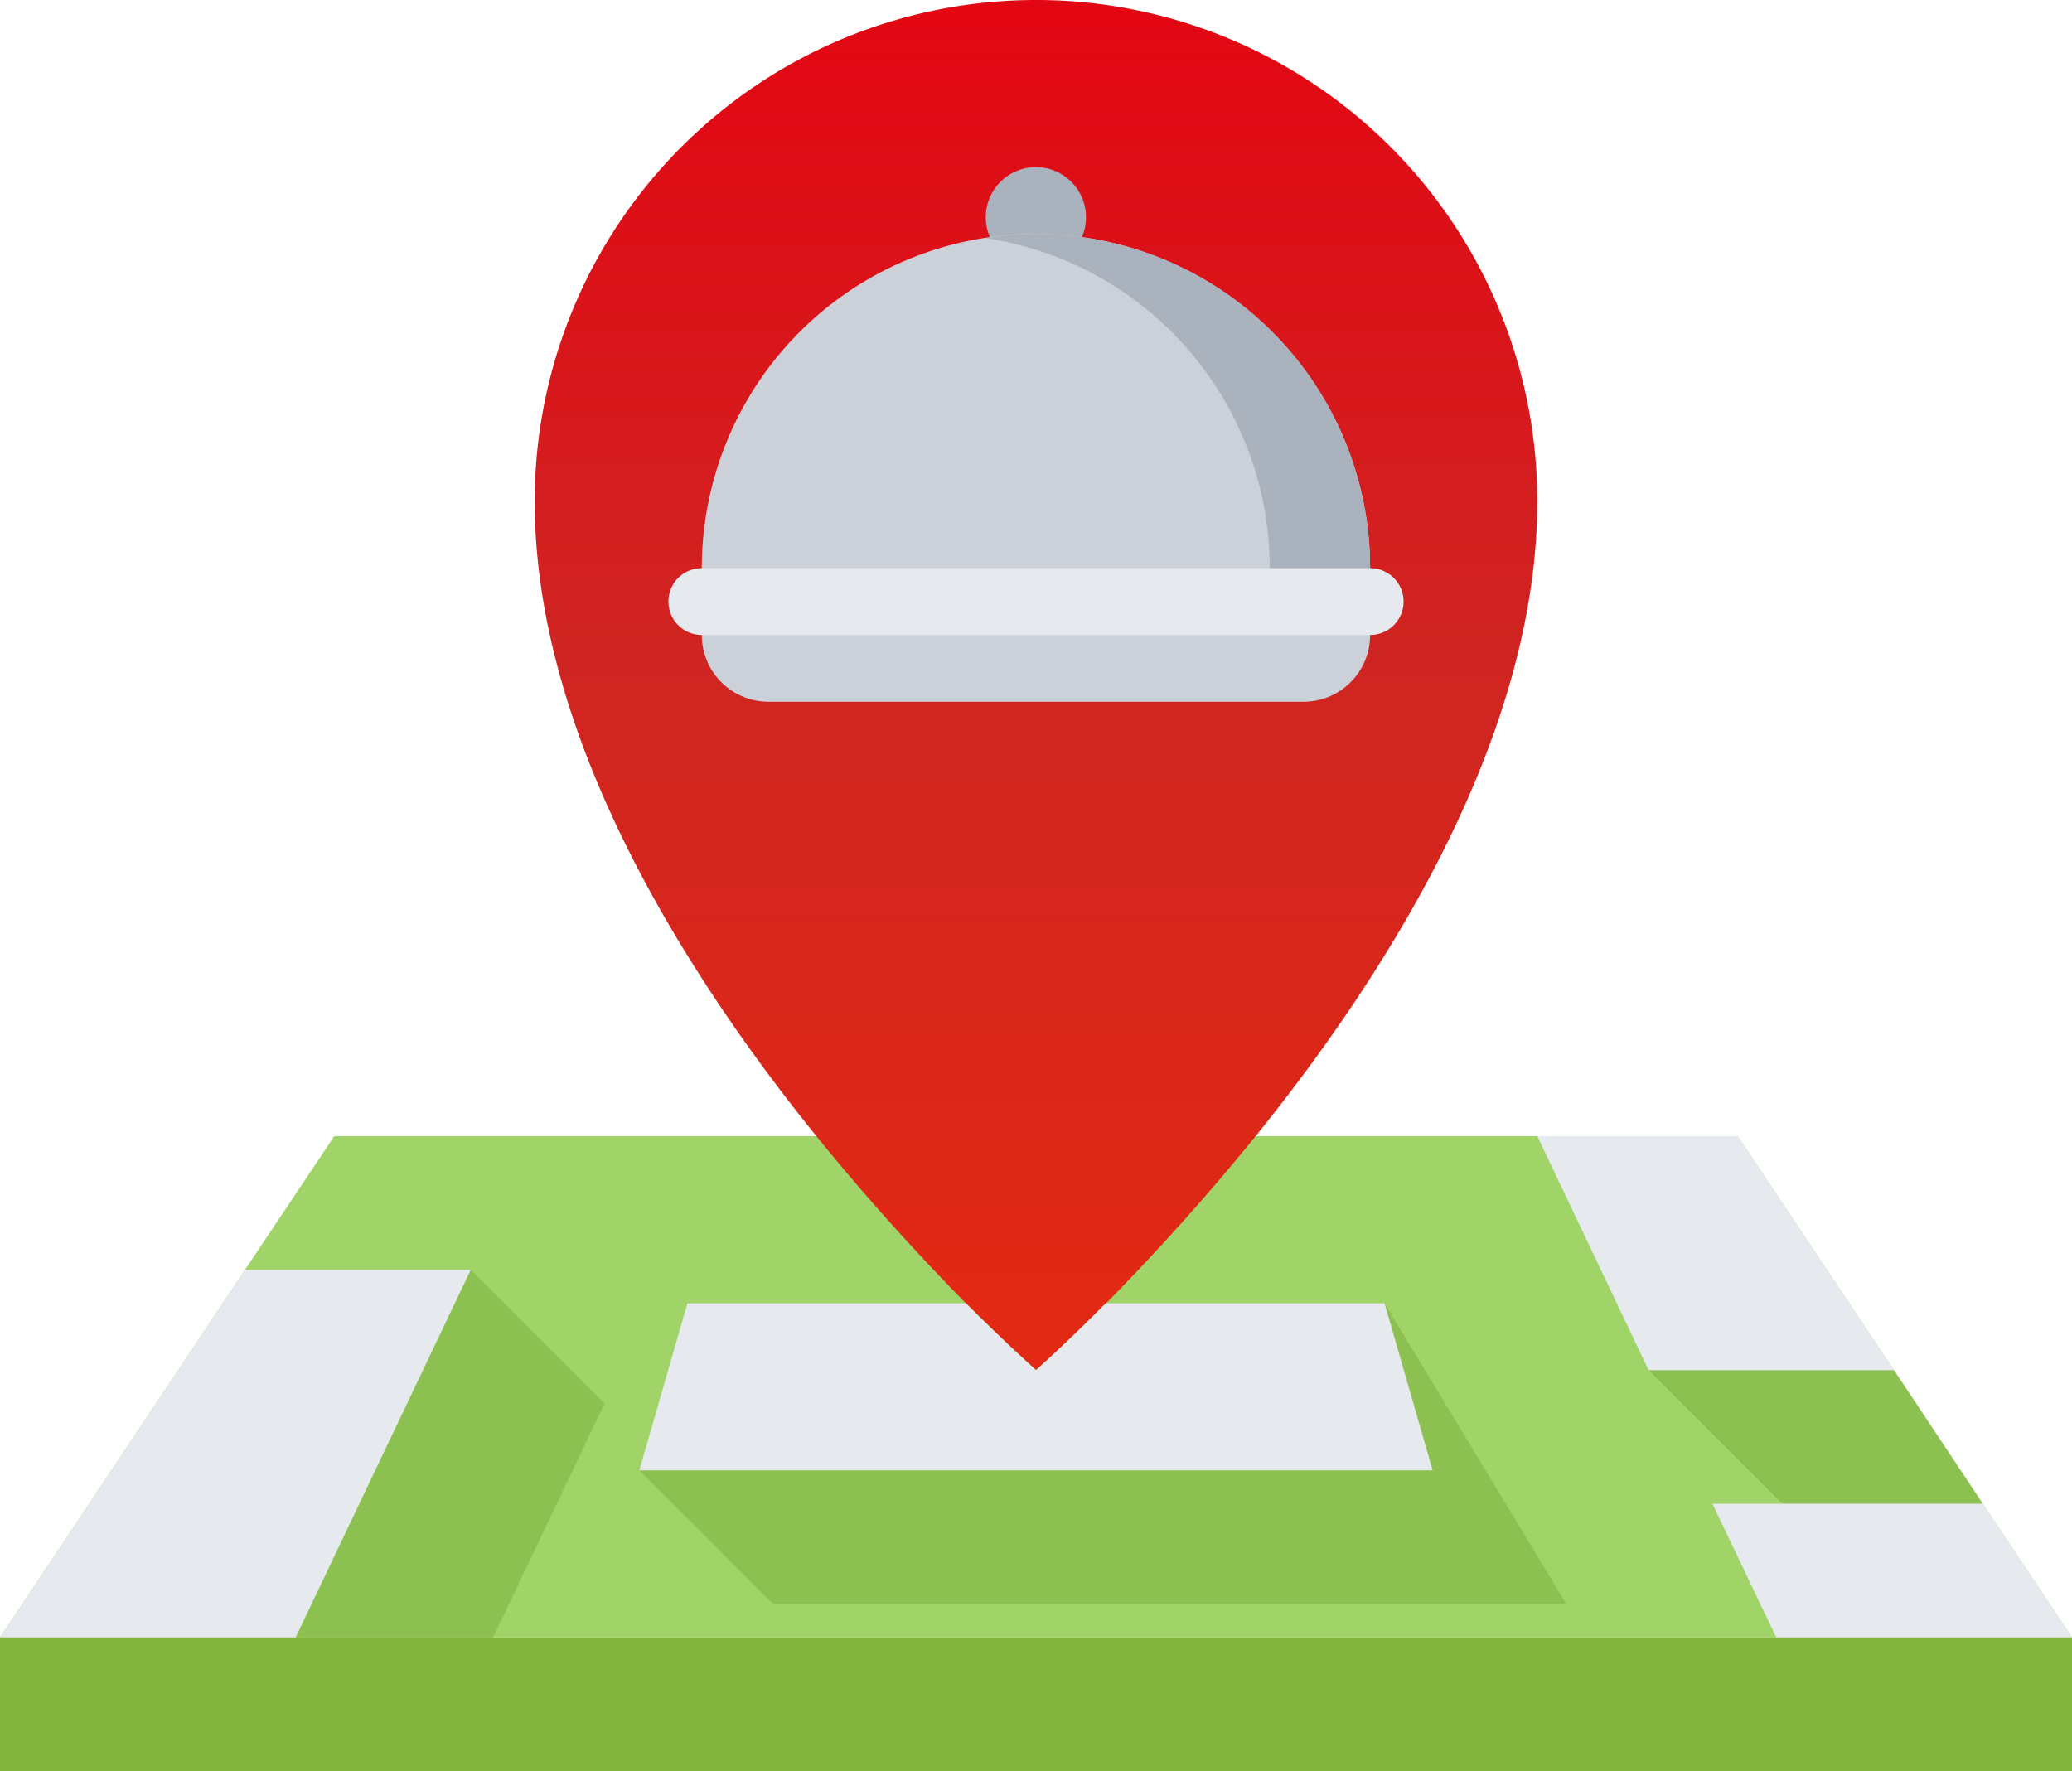 <svg xmlns="http://www.w3.org/2000/svg" xmlns:xlink="http://www.w3.org/1999/xlink" width="94.17" height="80.5" viewBox="0 0 94.17 80.5"><defs><style>.a{fill:#a0d468;}.b{fill:url(#a);}.c{fill:#8cc152;}.d{fill:#e6e9ed;}.e{fill:#81b53e;}.f{fill:#aab2bd;}.g{fill:#ccd1d9;}</style><linearGradient id="a" x1="0.5" x2="0.5" y2="1" gradientUnits="objectBoundingBox"><stop offset="0" stop-color="#e30613"/><stop offset="0.481" stop-color="#cf2522"/><stop offset="1" stop-color="#e32913"/></linearGradient></defs><g transform="translate(-1 -5.5)"><path class="a" d="M91.114,56.208l-4.04-6.075L79.981,39.5H16.189l-4.055,6.075L1,62.283H95.17Z" transform="translate(0 17.642)"/><path class="b" d="M36.593,64.736c-1.823-1.855-4.254-4.464-6.791-7.594C23.683,49.562,17,38.854,17,28.283a22.783,22.783,0,0,1,45.566,0c0,10.571-6.683,21.279-12.8,28.858-2.537,3.13-4.968,5.74-6.791,7.594h-.015c-1.914,1.929-3.174,3.038-3.174,3.038s-1.259-1.109-3.188-3.038Z" transform="translate(8.302 0)"/><path class="c" d="M65.519,52.575H56.405L50.33,46.5H61.479Z" transform="translate(25.596 21.274)"/><path class="c" d="M47.424,50.575,54,44.5l8.263,13.67H26.205L20.13,52.094Z" transform="translate(9.926 20.236)"/><g transform="translate(1 63.217)"><path class="d" d="M64.528,50.5l4.055,6.075H55.141L52.24,50.5Z" transform="translate(25.587 -39.868)"/><path class="d" d="M38.159,47.538s1.261-1.109,3.174-3.038H54l2.187,7.594H20.13L22.317,44.5H34.969C36.9,46.429,38.159,47.538,38.159,47.538Z" transform="translate(8.926 -42.981)"/><path class="d" d="M22.4,43.5,14.442,60.208H1L12.133,43.5Z" transform="translate(-1 -43.5)"/></g><path class="c" d="M23.884,49.575,18.819,60.208H9.85L17.809,43.5Z" transform="translate(4.592 19.717)"/><path class="e" d="M95.17,54.5v6.075H1V54.5H95.17Z" transform="translate(0 25.425)"/><path class="d" d="M63.206,50.132H52.058L47,39.5h9.113Z" transform="translate(23.868 17.642)"/><circle class="f" cx="2.278" cy="2.278" r="2.278" transform="translate(45.802 13.096)"/><path class="g" d="M37.186,12.5A15.193,15.193,0,0,1,52.374,27.689v1.519H22V27.689A15.2,15.2,0,0,1,37.186,12.5Z" transform="translate(10.895 3.632)"/><path class="f" d="M32.776,12.5a15.219,15.219,0,0,0-2.28.19,15.184,15.184,0,0,1,12.907,15v1.519h4.561V27.689A15.193,15.193,0,0,0,32.776,12.5Z" transform="translate(15.305 3.632)"/><path class="g" d="M52.374,25.019a3.027,3.027,0,0,1-3.038,3.038h-24.3A3.037,3.037,0,0,1,22,25.019V23.5H52.374Z" transform="translate(10.895 9.34)"/><path class="d" d="M52.894,25.54H22.52a1.519,1.519,0,0,1,0-3.038H52.894a1.519,1.519,0,1,1,0,3.038Z" transform="translate(10.378 8.822)"/></g></svg>
